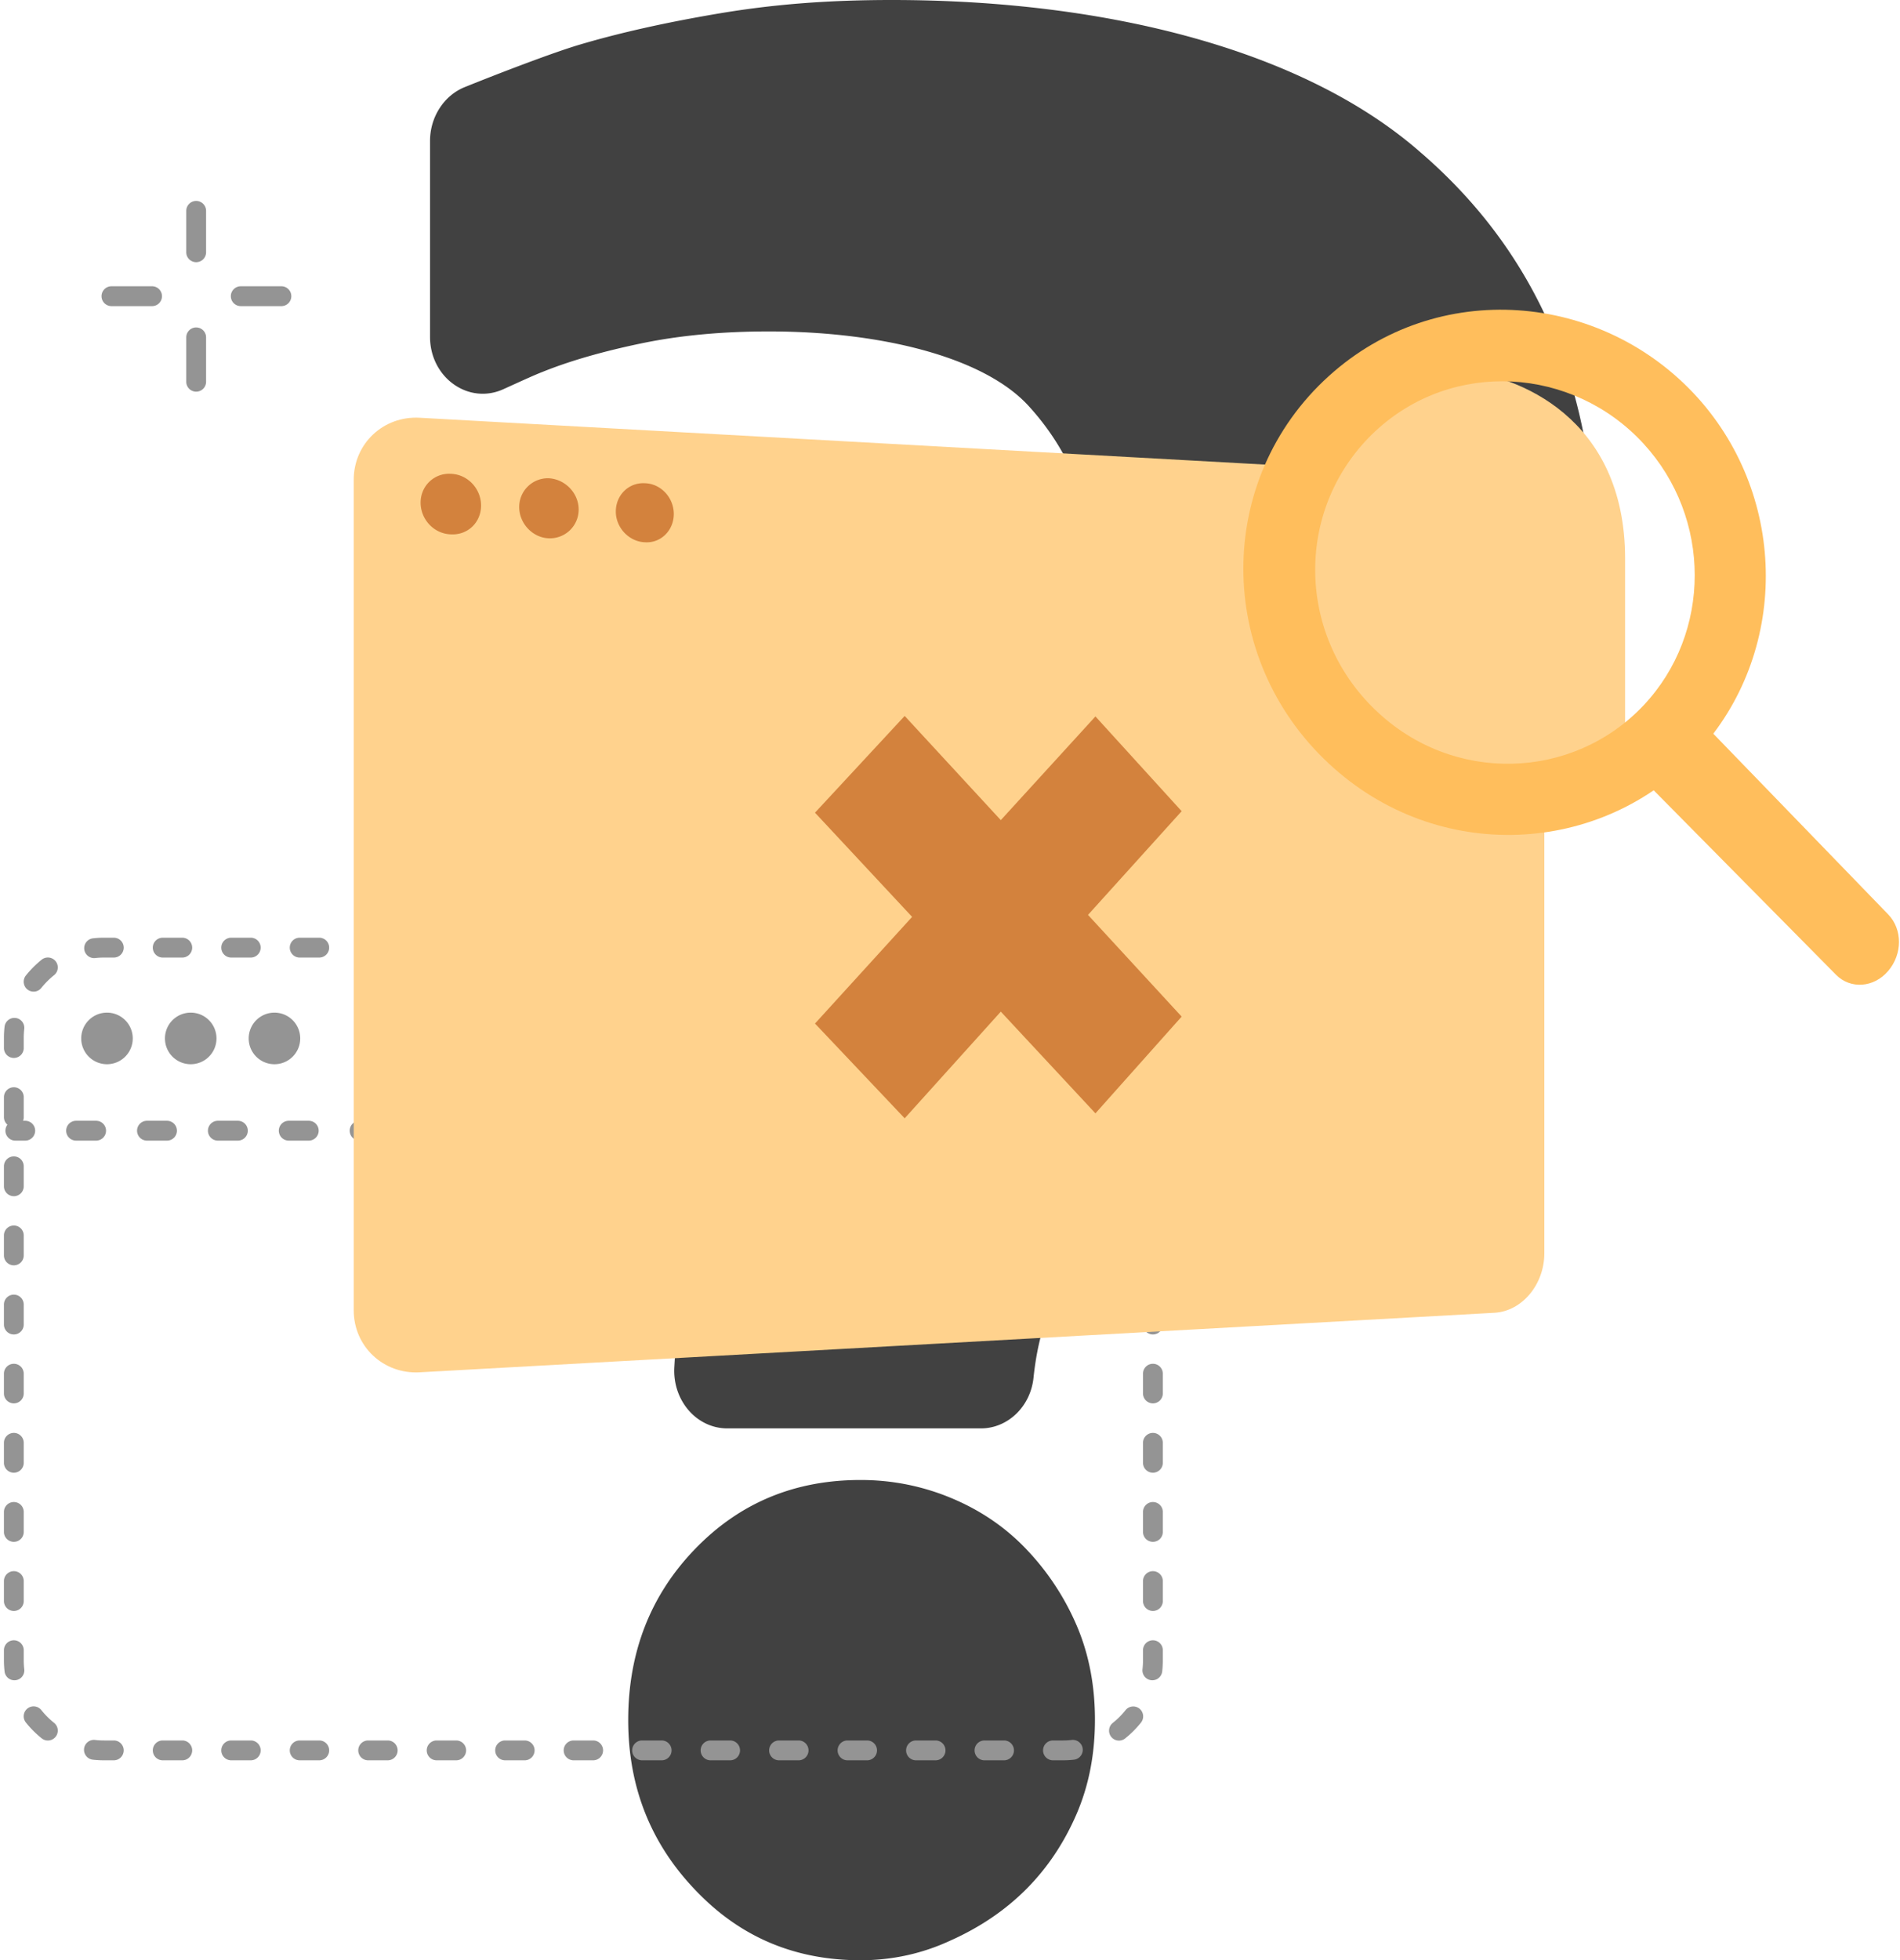 <svg xmlns="http://www.w3.org/2000/svg" width="383" height="395" fill="none" viewBox="0 0 383 395"><path fill="#414141" fill-rule="evenodd" d="M307.51 168.157c9.389-14.196 14.083-32.591 14.083-55.286 0-34.39-11.686-61.884-35.256-82.179C262.966 10.197 223.415 0 179.769 0c-13.083 0-24.07.9-34.756 2.7q-16.031 2.698-28.165 6.298c-5.394 1.6-16.08 5.698-23.272 8.598-4.094 1.7-6.89 5.998-6.89 10.797v39.49c0 8.198 7.79 13.796 14.881 10.497l1.803-.818c2.364-1.074 4.446-2.02 5.887-2.581 5.693-2.3 12.385-4.199 20.075-5.798s16.28-2.4 25.668-2.4c22.173 0 43.047 4.999 52.235 14.896q13.783 14.997 13.783 37.491c0 12.997-2.697 24.094-8.19 33.191s-13.084 17.996-22.871 26.494a1003 1003 0 0 0-21.973 19.795 110.4 110.4 0 0 0-17.478 20.694c-4.894 7.499-8.69 15.996-11.286 25.294-1.598 5.599-2.697 20.295-3.296 30.992-.3 6.599 4.494 12.197 10.687 12.197h51.136c5.393 0 9.988-4.399 10.587-10.197.599-5.699 1.997-12.497 5.493-17.796 3.995-5.898 8.689-11.797 14.682-17.295 5.992-5.499 12.984-10.998 20.874-16.696 7.99-5.599 16.18-12.097 24.869-19.395 12.784-11.397 23.87-24.094 33.258-38.291M140.119 380.804c8.988 9.497 20.075 14.196 33.358 14.196 6.292 0 12.385-1.3 18.178-3.999 5.792-2.599 10.886-5.998 15.181-10.297 4.294-4.299 7.69-9.398 10.187-15.197s3.695-12.096 3.695-18.995c0-6.798-1.198-13.196-3.695-18.995a51.7 51.7 0 0 0-10.187-15.396c-4.295-4.499-9.389-7.898-15.181-10.297-5.793-2.4-11.886-3.599-18.178-3.599-13.283 0-24.37 4.598-33.358 13.896q-13.484 13.947-13.484 34.491 0 20.095 13.484 34.192" clip-rule="evenodd"/><path fill="#949494" fill-rule="evenodd" d="M20.967 192.951q-.918 0-1.81.102a2 2 0 0 1-.448-3.974 20 20 0 0 1 2.258-.127h1.972a1.999 1.999 0 0 1 0 3.999zm9.835-1.999c0-1.105.894-2 1.997-2h3.944c1.103 0 1.998.895 1.998 2a2 2 0 0 1-1.998 1.999H32.8a2 2 0 0 1-1.997-1.999m13.804 0c0-1.105.894-2 1.997-2h3.944c1.104 0 1.998.895 1.998 2a2 2 0 0 1-1.998 1.999h-3.944a2 2 0 0 1-1.997-1.999m13.804 0c0-1.105.895-2 1.998-2h3.944c1.103 0 1.997.895 1.997 2a2 2 0 0 1-1.997 1.999h-3.944a2 2 0 0 1-1.998-1.999m13.804 0c0-1.105.895-2 1.998-2h3.944c1.103 0 1.997.895 1.997 2a2 2 0 0 1-1.997 1.999h-3.944a2 2 0 0 1-1.998-1.999m13.805 0c0-1.105.894-2 1.997-2h3.944a1.999 1.999 0 0 1 0 3.999h-3.944a2 2 0 0 1-1.997-1.999m13.804 0c0-1.105.894-2 1.997-2h3.945c1.103 0 1.997.895 1.997 2a2 2 0 0 1-1.997 1.999h-3.945a2 2 0 0 1-1.997-1.999m13.804 0c0-1.105.895-2 1.998-2h3.944c1.103 0 1.997.895 1.997 2a2 2 0 0 1-1.997 1.999h-3.944a2 2 0 0 1-1.998-1.999m13.804 0c0-1.105.895-2 1.998-2h3.944a1.999 1.999 0 0 1 0 3.999h-3.944a2 2 0 0 1-1.998-1.999m13.805 0c0-1.105.894-2 1.997-2h3.944c1.104 0 1.998.895 1.998 2a2 2 0 0 1-1.998 1.999h-3.944a2 2 0 0 1-1.997-1.999m13.804 0c0-1.105.894-2 1.998-2h3.944c1.103 0 1.997.895 1.997 2a2 2 0 0 1-1.997 1.999h-3.944a2 2 0 0 1-1.998-1.999m13.804 0c0-1.105.895-2 1.998-2h3.944c1.103 0 1.997.895 1.997 2a2 2 0 0 1-1.997 1.999h-3.944a2 2 0 0 1-1.998-1.999m13.805 0c0-1.105.894-2 1.997-2h3.944a1.999 1.999 0 0 1 0 3.999h-3.944a2 2 0 0 1-1.997-1.999m13.804 0c0-1.105.894-2 1.997-2h3.944c1.104 0 1.998.895 1.998 2a2 2 0 0 1-1.998 1.999h-3.944a2 2 0 0 1-1.997-1.999m13.804 0c0-1.105.894-2 1.998-2h1.972q1.144 0 2.258.127a1.999 1.999 0 0 1-.448 3.974 16 16 0 0 0-1.81-.102h-1.972a2 2 0 0 1-1.998-1.999m13.726 2.739a1.997 1.997 0 0 1 2.808-.312 20.5 20.5 0 0 1 3.188 3.191c.689.862.55 2.121-.312 2.811-.861.69-2.118.55-2.807-.312a16.5 16.5 0 0 0-2.565-2.568 2 2 0 0 1-.312-2.81m-212.773 0a2 2 0 0 1-.311 2.81 16.5 16.5 0 0 0-2.565 2.568 1.996 1.996 0 0 1-2.808.312c-.861-.69-1-1.949-.311-2.811a20.5 20.5 0 0 1 3.188-3.191 1.996 1.996 0 0 1 2.807.312m220.855 11.433a2 2 0 0 1 2.21 1.762q.125 1.115.126 2.261v1.99c0 1.104-.894 2-1.997 2a2 2 0 0 1-1.998-2v-1.99q0-.92-.101-1.812a2 2 0 0 1 1.76-2.211m-228.937 0a2 2 0 0 1 1.76 2.211 16 16 0 0 0-.101 1.812v1.99a1.998 1.998 0 1 1-3.995 0v-1.99q0-1.146.127-2.261a2 2 0 0 1 2.21-1.762m-.338 13.963a2 2 0 0 1 1.997 2v3.98a1.998 1.998 0 1 1-3.995 0v-3.98a2 2 0 0 1 1.998-2m229.614 0c1.103 0 1.997.896 1.997 2v3.98a1.998 1.998 0 1 1-3.995 0v-3.98a2 2 0 0 1 1.998-2M2.79 233.017c1.103 0 1.997.895 1.997 2v3.98a1.998 1.998 0 1 1-3.995 0v-3.98c0-1.105.894-2 1.998-2m229.614 0c1.103 0 1.997.895 1.997 2v3.98a1.998 1.998 0 1 1-3.995 0v-3.98c0-1.105.895-2 1.998-2M2.79 246.947c1.103 0 1.997.895 1.997 1.999v3.98a1.998 1.998 0 1 1-3.995 0v-3.98c0-1.104.894-1.999 1.998-1.999m229.614 0c1.103 0 1.997.895 1.997 1.999v3.98a1.998 1.998 0 1 1-3.995 0v-3.98c0-1.104.895-1.999 1.998-1.999M2.79 260.877c1.103 0 1.997.895 1.997 1.999v3.98a1.998 1.998 0 1 1-3.995 0v-3.98c0-1.104.894-1.999 1.998-1.999m229.614 0c1.103 0 1.997.895 1.997 1.999v3.98a1.998 1.998 0 1 1-3.995 0v-3.98c0-1.104.895-1.999 1.998-1.999M2.79 274.807c1.103 0 1.997.895 1.997 1.999v3.98a2 2 0 0 1-1.997 2 2 2 0 0 1-1.998-2v-3.98c0-1.104.894-1.999 1.998-1.999m229.614 0c1.103 0 1.997.895 1.997 1.999v3.98c0 1.104-.894 2-1.997 2a2 2 0 0 1-1.998-2v-3.98c0-1.104.895-1.999 1.998-1.999M2.79 288.736a2 2 0 0 1 1.997 2v3.98a1.998 1.998 0 1 1-3.995 0v-3.98a2 2 0 0 1 1.998-2m229.614 0c1.103 0 1.997.896 1.997 2v3.98a1.998 1.998 0 1 1-3.995 0v-3.98a2 2 0 0 1 1.998-2M2.79 302.666c1.103 0 1.997.895 1.997 2v3.98a1.998 1.998 0 1 1-3.995 0v-3.98c0-1.105.894-2 1.998-2m229.614 0c1.103 0 1.997.895 1.997 2v3.98a1.998 1.998 0 1 1-3.995 0v-3.98c0-1.105.895-2 1.998-2M2.79 316.596c1.103 0 1.997.895 1.997 2v3.979a1.998 1.998 0 1 1-3.995 0v-3.979c0-1.105.894-2 1.998-2m229.614 0c1.103 0 1.997.895 1.997 2v3.979a1.998 1.998 0 1 1-3.995 0v-3.979c0-1.105.895-2 1.998-2M2.79 330.526c1.103 0 1.997.895 1.997 1.999v1.99q0 .92.102 1.812a1.998 1.998 0 1 1-3.97.449 20 20 0 0 1-.127-2.261v-1.99c0-1.104.894-1.999 1.998-1.999m229.614 0c1.103 0 1.997.895 1.997 1.999v1.99q0 1.147-.124 2.26a1.998 1.998 0 1 1-3.971-.442q.1-.894.1-1.818v-1.99c0-1.104.895-1.999 1.998-1.999M5.526 344.282a1.995 1.995 0 0 1 2.808.312 16.5 16.5 0 0 0 2.565 2.567 2 2 0 0 1 .311 2.81 1.995 1.995 0 0 1-2.807.312 20.4 20.4 0 0 1-3.188-3.191 2 2 0 0 1 .311-2.81m224.16.016a2 2 0 0 1 .314 2.81 20.3 20.3 0 0 1-3.194 3.195 1.997 1.997 0 0 1-2.808-.316 2 2 0 0 1 .316-2.81 16.3 16.3 0 0 0 2.565-2.566 1.996 1.996 0 0 1 2.807-.313m-212.739 8.074a2 2 0 0 1 2.21-1.763q.892.102 1.81.102h1.972c1.103 0 1.997.895 1.997 2a2 2 0 0 1-1.997 1.999h-1.972q-1.145 0-2.259-.127a2 2 0 0 1-1.76-2.211m201.301.003a2 2 0 0 1-1.763 2.21q-1.115.125-2.258.125h-1.972a2 2 0 0 1-1.998-1.999c0-1.105.894-2 1.998-2h1.972q.92 0 1.814-.101a2 2 0 0 1 2.207 1.765m-187.446.336c0-1.105.894-2 1.997-2h3.944c1.103 0 1.998.895 1.998 2a2 2 0 0 1-1.998 1.999H32.8a2 2 0 0 1-1.997-1.999m13.804 0c0-1.105.894-2 1.997-2h3.944a1.999 1.999 0 0 1 0 3.999h-3.944a2 2 0 0 1-1.997-1.999m13.804 0c0-1.105.894-2 1.998-2h3.944c1.103 0 1.997.895 1.997 2a2 2 0 0 1-1.997 1.999h-3.944a2 2 0 0 1-1.998-1.999m13.804 0c0-1.105.895-2 1.998-2h3.944c1.103 0 1.997.895 1.997 2a2 2 0 0 1-1.997 1.999h-3.944a2 2 0 0 1-1.998-1.999m13.805 0c0-1.105.894-2 1.997-2h3.944c1.103 0 1.998.895 1.998 2a2 2 0 0 1-1.998 1.999h-3.944a2 2 0 0 1-1.997-1.999m13.804 0c0-1.105.894-2 1.997-2h3.944c1.104 0 1.998.895 1.998 2a2 2 0 0 1-1.998 1.999h-3.944a2 2 0 0 1-1.997-1.999m13.804 0c0-1.105.894-2 1.998-2h3.944c1.103 0 1.997.895 1.997 2a2 2 0 0 1-1.997 1.999h-3.944a2 2 0 0 1-1.998-1.999m13.804 0c0-1.105.895-2 1.998-2h3.944a1.999 1.999 0 0 1 0 3.999h-3.944a2 2 0 0 1-1.998-1.999m13.805 0c0-1.105.894-2 1.997-2h3.944c1.104 0 1.998.895 1.998 2a2 2 0 0 1-1.998 1.999h-3.944a2 2 0 0 1-1.997-1.999m13.804 0c0-1.105.894-2 1.997-2h3.945c1.103 0 1.997.895 1.997 2a2 2 0 0 1-1.997 1.999h-3.945a2 2 0 0 1-1.997-1.999m13.804 0c0-1.105.895-2 1.998-2h3.944c1.103 0 1.997.895 1.997 2a2 2 0 0 1-1.997 1.999h-3.944a2 2 0 0 1-1.998-1.999m13.804 0c0-1.105.895-2 1.998-2h3.944a1.999 1.999 0 0 1 0 3.999h-3.944a2 2 0 0 1-1.998-1.999m13.805 0c0-1.105.894-2 1.997-2h3.944c1.104 0 1.998.895 1.998 2a2 2 0 0 1-1.998 1.999h-3.944a2 2 0 0 1-1.997-1.999" clip-rule="evenodd"/><path fill="#949494" d="M21.566 214.447a5.196 5.196 0 0 0 5.193-5.199 5.196 5.196 0 0 0-5.193-5.198 5.196 5.196 0 0 0-5.194 5.198 5.196 5.196 0 0 0 5.194 5.199m16.879 0a5.196 5.196 0 0 0 5.194-5.199 5.196 5.196 0 0 0-5.194-5.198 5.196 5.196 0 0 0-5.193 5.198 5.196 5.196 0 0 0 5.193 5.199m16.88 0a5.196 5.196 0 0 0 5.193-5.199 5.196 5.196 0 0 0-5.193-5.198 5.196 5.196 0 0 0-5.194 5.198 5.196 5.196 0 0 0 5.194 5.199"/><path fill="#949494" fill-rule="evenodd" d="M1.091 227.841a2 2 0 0 1 1.998-2H5.13a2 2 0 0 1 0 3.999H3.089a2 2 0 0 1-1.998-1.999m12.248 0a2 2 0 0 1 1.997-2h4.083a2 2 0 0 1 0 3.999h-4.083a2 2 0 0 1-1.997-1.999m14.288 0a2 2 0 0 1 1.998-2h4.082a2 2 0 0 1 0 3.999h-4.082a2 2 0 0 1-1.998-1.999m14.289 0a2 2 0 0 1 1.997-2h4.083a2 2 0 0 1 0 3.999h-4.083a2 2 0 0 1-1.997-1.999m14.288 0a2 2 0 0 1 1.998-2h4.082a2 2 0 0 1 0 3.999h-4.082a2 2 0 0 1-1.998-1.999m14.289 0a2 2 0 0 1 1.997-2h4.082a2 2 0 0 1 0 3.999H72.49a2 2 0 0 1-1.997-1.999m14.288 0a2 2 0 0 1 1.997-2h4.083a2 2 0 0 1 0 3.999h-4.083a2 2 0 0 1-1.997-1.999m14.289 0a2 2 0 0 1 1.997-2h4.082a1.999 1.999 0 0 1 0 3.999h-4.082a2 2 0 0 1-1.997-1.999m14.288 0c0-1.104.894-2 1.997-2h4.083a1.999 1.999 0 0 1 0 3.999h-4.083a2 2 0 0 1-1.997-1.999m14.288 0a2 2 0 0 1 1.998-2h4.082a1.999 1.999 0 0 1 0 3.999h-4.082a2 2 0 0 1-1.998-1.999m14.289 0c0-1.104.894-2 1.997-2h4.083a1.999 1.999 0 0 1 0 3.999h-4.083a2 2 0 0 1-1.997-1.999m14.288 0a2 2 0 0 1 1.998-2h4.082a1.999 1.999 0 0 1 0 3.999h-4.082a2 2 0 0 1-1.998-1.999m14.289 0c0-1.104.894-2 1.997-2h4.083a1.999 1.999 0 0 1 0 3.999h-4.083a2 2 0 0 1-1.997-1.999m14.288 0a2 2 0 0 1 1.998-2h4.082a2 2 0 0 1 0 3.999h-4.082a2 2 0 0 1-1.998-1.999m14.289 0c0-1.104.894-2 1.997-2h4.083a1.999 1.999 0 0 1 0 3.999h-4.083a2 2 0 0 1-1.997-1.999m14.288 0a2 2 0 0 1 1.998-2h4.082a2 2 0 0 1 0 3.999h-4.082a2 2 0 0 1-1.998-1.999m14.289 0c0-1.104.894-2 1.997-2h2.042a1.999 1.999 0 0 1 0 3.999h-2.042a2 2 0 0 1-1.997-1.999" clip-rule="evenodd"/><path fill="#FFD28D" d="M301.218 264.533 84.588 276.53c-7.292.4-13.284-5.199-13.284-12.497V96.675c0-7.298 5.992-12.897 13.283-12.497l216.631 11.997c5.593.3 10.087 5.699 10.087 11.997v144.364c0 6.298-4.494 11.697-10.087 11.997"/><path fill="#D3823D" fill-rule="evenodd" d="M90.88 107.673c3.395.2 6.092-2.4 6.092-5.799s-2.697-6.298-6.093-6.398c-3.296-.2-6.092 2.399-6.092 5.798s2.697 6.299 6.092 6.399m19.775.798c3.296.1 5.992-2.5 5.992-5.799s-2.696-6.098-5.992-6.298a5.783 5.783 0 0 0-5.993 5.798c0 3.299 2.697 6.199 5.993 6.299m25.168-4.899c0 3.299-2.596 5.899-5.792 5.699-3.197-.1-5.893-2.9-5.893-6.199s2.597-5.898 5.893-5.698c3.196.1 5.792 2.899 5.792 6.198m65.919 61.688 19.076-20.895 17.378 19.095-18.876 20.895 18.876 20.495-17.378 19.495-19.076-20.495-19.376 21.494-18.078-19.095 19.576-21.494-19.576-20.995 18.078-19.495z" clip-rule="evenodd"/><path fill="#FFD28D" d="M327.586 112.572c0-28.393-21.673-37.09-33.458-37.89-.1 0-33.459 2.3-33.459 45.288 0 25.494 21.174 45.489 45.943 44.589 7.79-.3 14.882-2.599 20.974-6.398z"/><path fill="#FFBE5C" d="M380.62 195.652c-2.897 3.399-7.591 3.699-10.487.8l-38.552-38.99 11.286-12.197 37.753 38.99c2.896 2.999 2.896 7.998 0 11.397"/><path fill="#FFBE5C" fill-rule="evenodd" d="M267.86 153.861c-22.971-21.394-22.971-57.285 0-78.08 21.873-19.795 55.032-16.996 74.308 4.299 18.377 20.395 18.377 51.687 0 71.582-19.276 20.795-52.435 22.594-74.308 2.199m9.388-10.798c15.581 14.996 39.751 14.196 54.033-.9 13.783-14.597 13.783-37.791 0-52.787-14.282-15.496-38.452-16.996-54.033-2.5-16.179 15.097-16.179 40.69 0 56.187" clip-rule="evenodd"/><path fill="#949494" fill-rule="evenodd" d="M39.544 40.49c1.103 0 1.997.895 1.997 2v8.298a1.998 1.998 0 1 1-3.995 0V42.49c0-1.105.895-2 1.998-2M20.468 59.685c0-1.104.894-2 1.997-2h8.19c1.103 0 1.997.896 1.997 2s-.894 2-1.997 2h-8.19a2 2 0 0 1-1.997-2m26.067 0c0-1.104.894-2 1.998-2h8.19a1.999 1.999 0 0 1 0 4h-8.19a2 2 0 0 1-1.998-2m-6.991 6.299c1.103 0 1.997.895 1.997 2v8.897a1.998 1.998 0 1 1-3.995 0v-8.898a2 2 0 0 1 1.998-2" clip-rule="evenodd"/></svg>